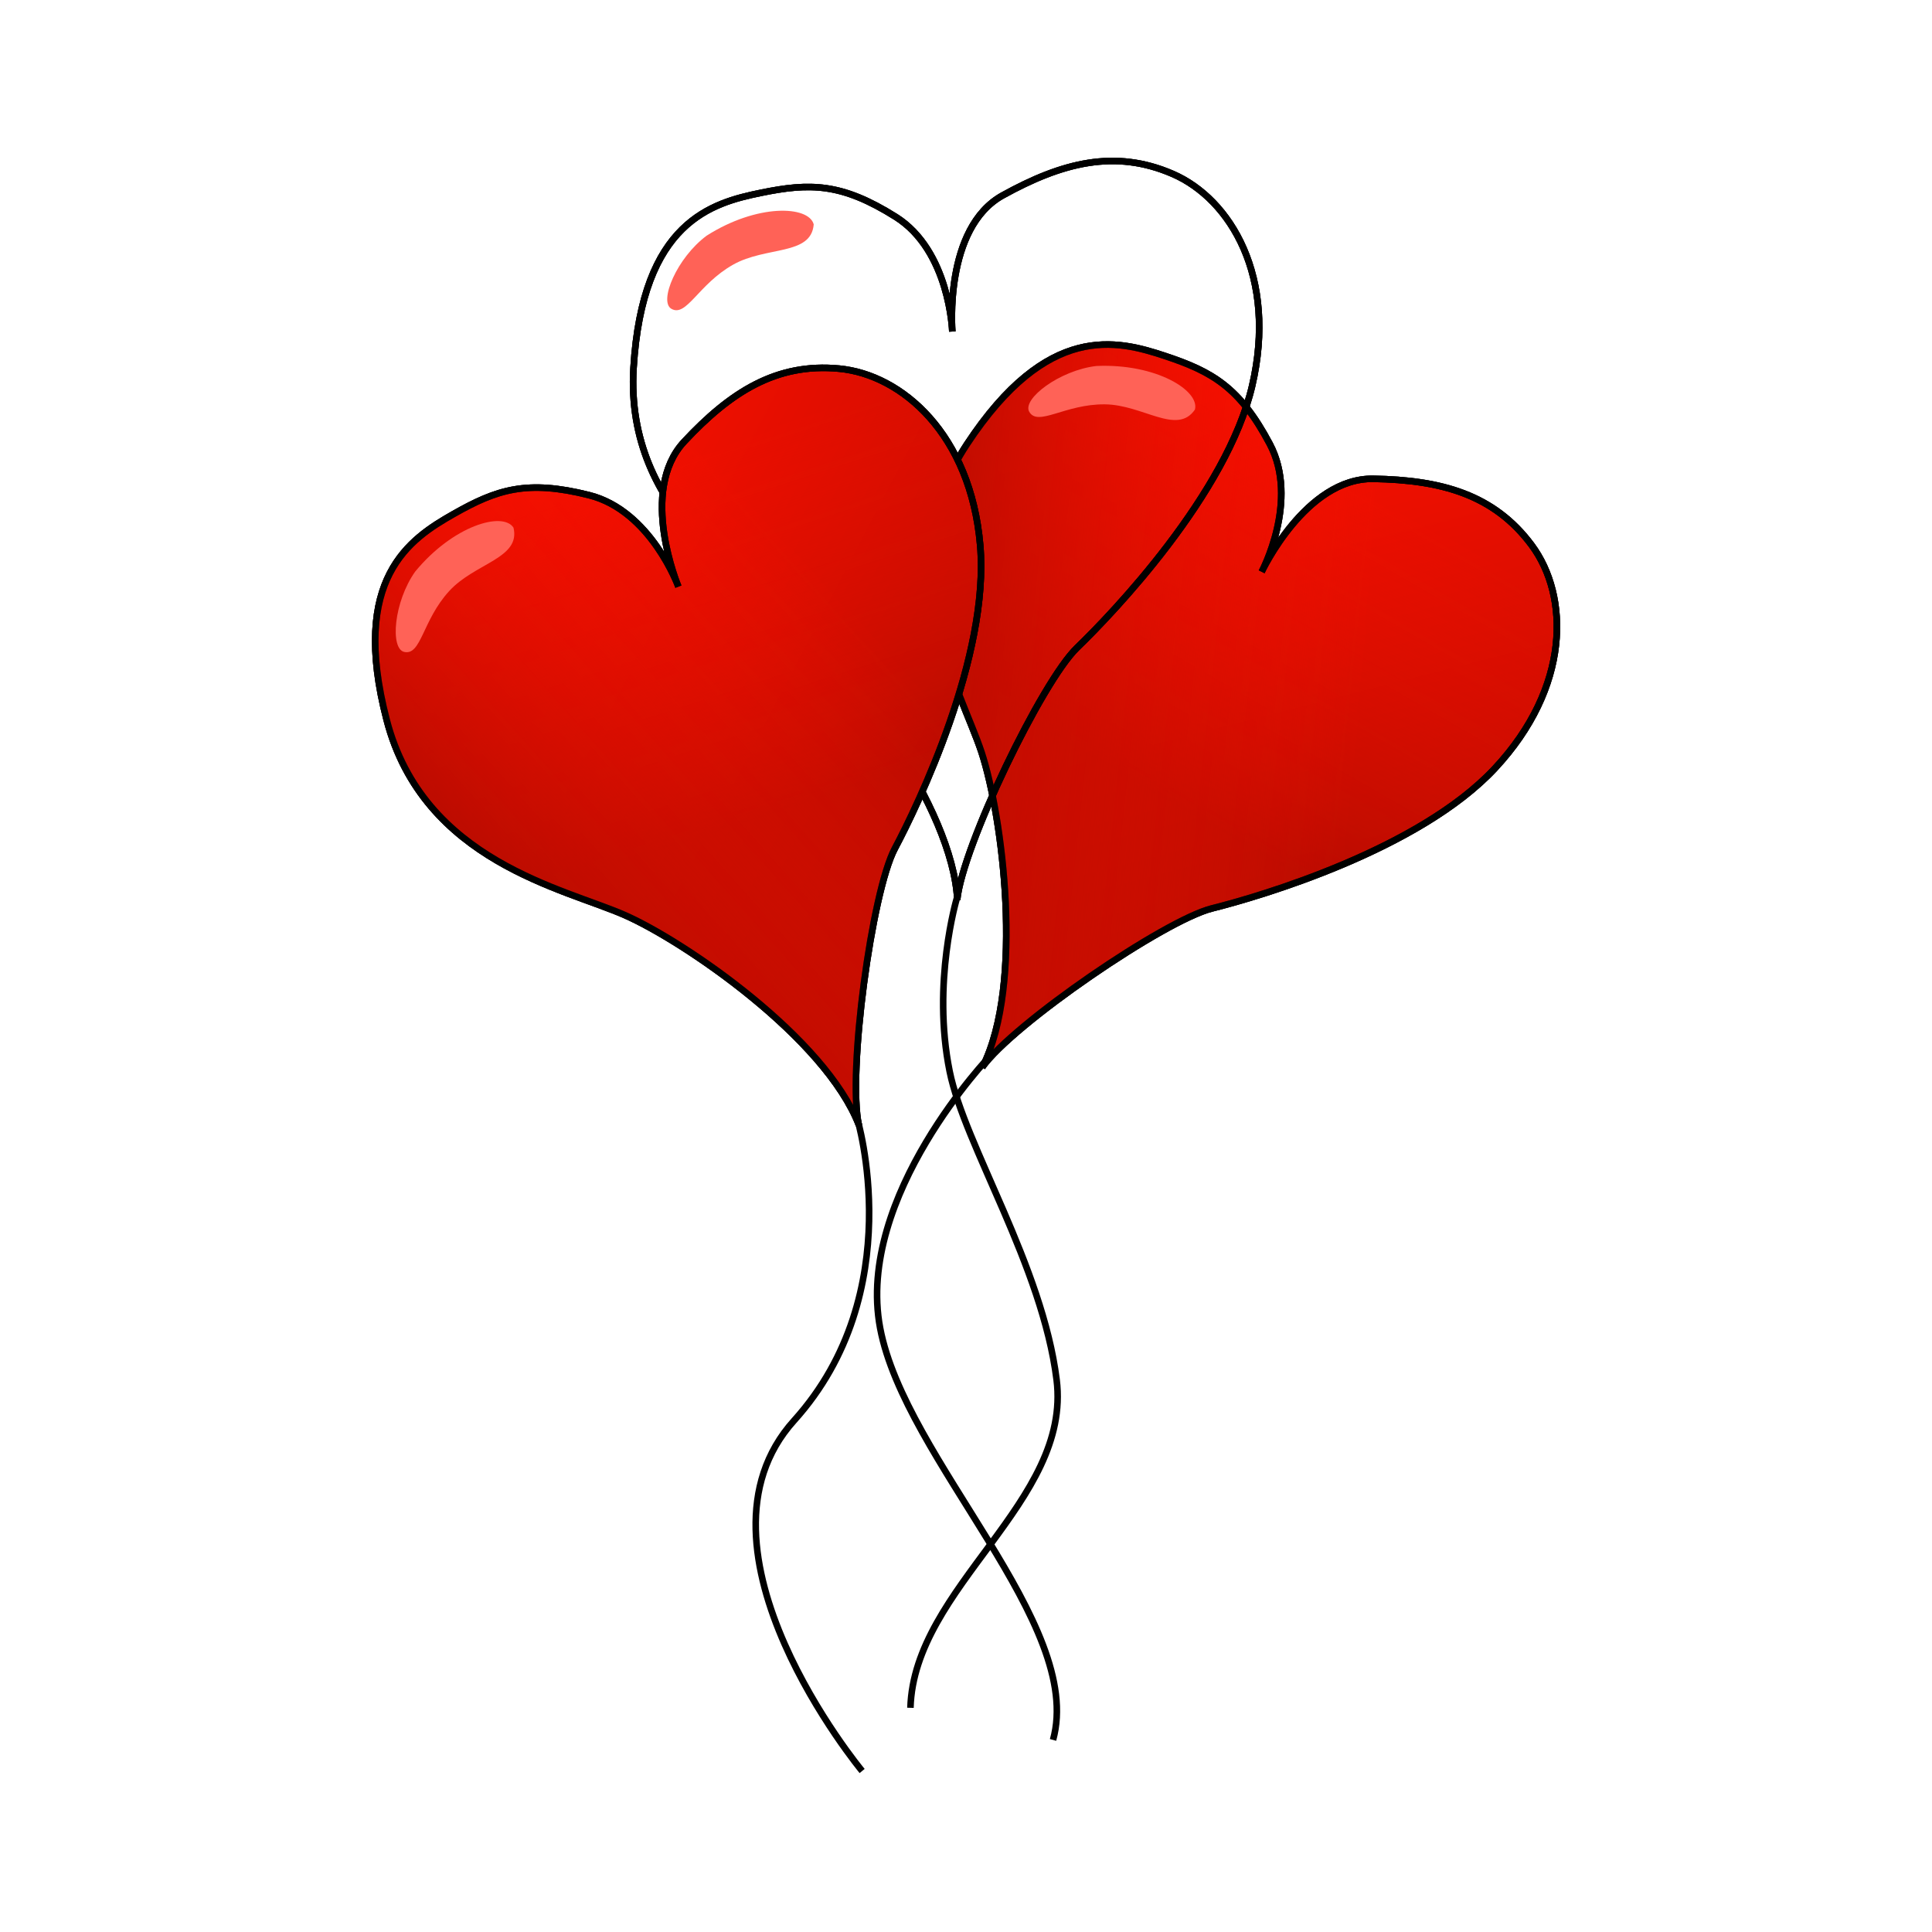 <svg:svg xmlns:dc="http://purl.org/dc/elements/1.1/" xmlns:ns1="http://sodipodi.sourceforge.net/DTD/sodipodi-0.dtd" xmlns:ns2="http://www.inkscape.org/namespaces/inkscape" xmlns:ns3="http://www.w3.org/1999/xlink" xmlns:ns5="http://creativecommons.org/ns#" xmlns:rdf="http://www.w3.org/1999/02/22-rdf-syntax-ns#" xmlns:svg="http://www.w3.org/2000/svg" height="692.003" id="svg1237" version="1.1" viewBox="-133.295 -56.491 692.003 692.003" width="692.003" ns1:docname="_svgclean2.svg" ns1:version="0.32" ns2:version="0.48.3.1 r9886">
  <svg:defs id="defs3">
    <svg:linearGradient id="linearGradient2418">
      <svg:stop id="stop2419" offset="0" style="stop-color:#ff1000" />
      <svg:stop id="stop2420" offset="1" style="stop-color:#b00b00" />
    </svg:linearGradient>
    <svg:linearGradient id="linearGradient2422">
      <svg:stop id="stop2423" offset="0" style="stop-color:#ff1000;stop-opacity:0" />
      <svg:stop id="stop2424" offset="1" style="stop-color:#b00b00" />
    </svg:linearGradient>
    <svg:linearGradient gradientTransform="matrix(.921 0 0 1.085 -43.332 -125.24)" gradientUnits="userSpaceOnUse" id="linearGradient1163" x1="219.49" x2="478.62" y1="240.03" y2="552.64" ns2:collect="always" ns3:href="#linearGradient2418" />
    <svg:linearGradient gradientTransform="matrix(.921 0 0 1.085 -43.332 -125.24)" gradientUnits="userSpaceOnUse" id="linearGradient1164" x1="356.25" x2="356.25" y1="203.25" y2="402.46" ns2:collect="always" ns3:href="#linearGradient2422" />
    <svg:linearGradient gradientTransform="matrix(.921 0 0 1.085 -43.332 -125.24)" gradientUnits="userSpaceOnUse" id="linearGradient1165" x1="482.22" x2="215.89" y1="331.97" y2="469.89" ns2:collect="always" ns3:href="#linearGradient2422" />
  </svg:defs>
  <ns1:namedview bordercolor="#666666" borderopacity="1.0" id="base" pagecolor="#ffffff" showgrid="false" ns2:current-layer="layer1" ns2:cx="382.10336" ns2:cy="-453.45486" ns2:pageopacity="0.0" ns2:pageshadow="2" ns2:window-height="645" ns2:window-maximized="0" ns2:window-width="674" ns2:window-x="0" ns2:window-y="0" ns2:zoom="0.61399265" />
  <svg:g id="layer1" transform="translate(-4.116 -7.435)" ns2:groupmode="layer" ns2:label="Layer 1">
    <svg:g id="g1174" transform="matrix(.544 .313 -.313 .544 199.37 -1.002)">
      <svg:path d="m302.88 495.97c-2.88-53.26-61.9-130.28-89.97-155.47-28.07-25.2-100.05-64.78-95.01-148.28 5.04-83.49 44.63-94.291 72.7-100.05 28.07-5.758 46.06-5.758 77.01 13.68 30.95 19.43 32.39 65.5 32.39 65.5s-5.03-59.03 28.8-77.74c33.83-18.714 64.06-26.632 97.17-12.236s59.74 59.026 45.34 120.93c-14.39 61.9-79.89 130.28-100.05 149.71-20.15 19.44-65.44 113.48-68.5 144.02" id="path1175" style="stroke:#000000;stroke-width:3.75;fill:url(#linearGradient1163);fill-rule:evenodd" transform="translate(-5.09,-52.932)" ns1:nodetypes="ccccccccccc" ns2:connector-curvature="0" />
      <svg:path d="m302.88 495.97c-2.88-53.26-61.9-130.28-89.97-155.47-28.07-25.2-100.05-64.78-95.01-148.28 5.04-83.49 44.63-94.291 72.7-100.05 28.07-5.758 46.06-5.758 77.01 13.68 30.95 19.43 32.39 65.5 32.39 65.5s-5.03-59.03 28.8-77.74c33.83-18.714 64.06-26.632 97.17-12.236s59.74 59.026 45.34 120.93c-14.39 61.9-79.89 130.28-100.05 149.71-20.15 19.44-65.44 113.48-68.5 144.02" id="path1176" style="opacity:.6;stroke:#000000;stroke-width:3.75;fill:url(#linearGradient1164);fill-rule:evenodd" transform="translate(-5.09,-52.932)" ns1:nodetypes="ccccccccccc" ns2:connector-curvature="0" />
      <svg:path d="m302.88 495.97c-2.88-53.26-61.9-130.28-89.97-155.47-28.07-25.2-100.05-64.78-95.01-148.28 5.04-83.49 44.63-94.291 72.7-100.05 28.07-5.758 46.06-5.758 77.01 13.68 30.95 19.43 32.39 65.5 32.39 65.5s-5.03-59.03 28.8-77.74c33.83-18.714 64.06-26.632 97.17-12.236s59.74 59.026 45.34 120.93c-14.39 61.9-79.89 130.28-100.05 149.71-20.15 19.44-65.44 113.48-68.5 144.02" id="path1177" style="stroke:#000000;stroke-width:3.75;fill:url(#linearGradient1165);fill-rule:evenodd" transform="translate(-5.09,-52.932)" ns1:nodetypes="ccccccccccc" ns2:connector-curvature="0" />
      <svg:path d="m220.83 110.17c-2.88-10.801-32.35-11.892-61.18 6.47-16.99 12.62-27.43 37.51-20.16 41.75 8.64 5.04 15.39-13.98 35.27-25.19 18.95-10.69 44.63-5.04 46.07-23.03z" id="path1178" style="fill-rule:evenodd;fill:#ff6257" transform="translate(-5.09,-52.932)" ns1:nodetypes="ccccc" ns2:connector-curvature="0" />
    </svg:g>
    <svg:g id="g1158" transform="matrix(.627 0 0 .627 27.01 -4.581)">
      <svg:path d="m302.88 495.97c-2.88-53.26-61.9-130.28-89.97-155.47-28.07-25.2-100.05-64.78-95.01-148.28 5.04-83.49 44.63-94.291 72.7-100.05 28.07-5.758 46.06-5.758 77.01 13.68 30.95 19.43 32.39 65.5 32.39 65.5s-5.03-59.03 28.8-77.74c33.83-18.714 64.06-26.632 97.17-12.236s59.74 59.026 45.34 120.93c-14.39 61.9-79.89 130.28-100.05 149.71-20.15 19.44-65.44 113.48-68.5 144.02" id="path1113" style="fill-rule:evenodd;stroke:#000000;stroke-width:3.75;fill:url(#linearGradient1163)" transform="translate(-5.09,-52.932)" ns1:nodetypes="ccccccccccc" ns2:connector-curvature="0" />
      <svg:path d="m302.88 495.97c-2.88-53.26-61.9-130.28-89.97-155.47-28.07-25.2-100.05-64.78-95.01-148.28 5.04-83.49 44.63-94.291 72.7-100.05 28.07-5.758 46.06-5.758 77.01 13.68 30.95 19.43 32.39 65.5 32.39 65.5s-5.03-59.03 28.8-77.74c33.83-18.714 64.06-26.632 97.17-12.236s59.74 59.026 45.34 120.93c-14.39 61.9-79.89 130.28-100.05 149.71-20.15 19.44-65.44 113.48-68.5 144.02" id="path2439" style="opacity:.6;fill-rule:evenodd;stroke:#000000;stroke-width:3.75;fill:url(#linearGradient1164)" transform="translate(-5.09,-52.932)" ns1:nodetypes="ccccccccccc" ns2:connector-curvature="0" />
      <svg:path d="m302.88 495.97c-2.88-53.26-61.9-130.28-89.97-155.47-28.07-25.2-100.05-64.78-95.01-148.28 5.04-83.49 44.63-94.291 72.7-100.05 28.07-5.758 46.06-5.758 77.01 13.68 30.95 19.43 32.39 65.5 32.39 65.5s-5.03-59.03 28.8-77.74c33.83-18.714 64.06-26.632 97.17-12.236s59.74 59.026 45.34 120.93c-14.39 61.9-79.89 130.28-100.05 149.71-20.15 19.44-65.44 113.48-68.5 144.02" id="path2421" style="fill-rule:evenodd;stroke:#000000;stroke-width:3.75;fill:url(#linearGradient1165)" transform="translate(-5.09,-52.932)" ns1:nodetypes="ccccccccccc" ns2:connector-curvature="0" />
      <svg:path d="m220.83 110.17c-2.88-10.801-32.35-11.892-61.18 6.47-16.99 12.62-27.43 37.51-20.16 41.75 8.64 5.04 15.39-13.98 35.27-25.19 18.95-10.69 44.63-5.04 46.07-23.03z" id="path2427" style="fill-rule:evenodd;fill:#ff6257" transform="translate(-5.09,-52.932)" ns1:nodetypes="ccccc" ns2:connector-curvature="0" />
    </svg:g>
    <svg:g id="g1166" transform="matrix(.596 -.194 .194 .596 -84.939 147.68)">
      <svg:path d="m302.88 495.97c-2.88-53.26-61.9-130.28-89.97-155.47-28.07-25.2-100.05-64.78-95.01-148.28 5.04-83.49 44.63-94.291 72.7-100.05 28.07-5.758 46.06-5.758 77.01 13.68 30.95 19.43 32.39 65.5 32.39 65.5s-5.03-59.03 28.8-77.74c33.83-18.714 64.06-26.632 97.17-12.236s59.74 59.026 45.34 120.93c-14.39 61.9-79.89 130.28-100.05 149.71-20.15 19.44-65.44 113.48-68.5 144.02" id="path1167" style="stroke:#000000;stroke-width:3.75;fill:url(#linearGradient1163);fill-rule:evenodd" transform="translate(-5.09,-52.932)" ns1:nodetypes="ccccccccccc" ns2:connector-curvature="0" />
      <svg:path d="m302.88 495.97c-2.88-53.26-61.9-130.28-89.97-155.47-28.07-25.2-100.05-64.78-95.01-148.28 5.04-83.49 44.63-94.291 72.7-100.05 28.07-5.758 46.06-5.758 77.01 13.68 30.95 19.43 32.39 65.5 32.39 65.5s-5.03-59.03 28.8-77.74c33.83-18.714 64.06-26.632 97.17-12.236s59.74 59.026 45.34 120.93c-14.39 61.9-79.89 130.28-100.05 149.71-20.15 19.44-65.44 113.48-68.5 144.02" id="path1168" style="opacity:.6;stroke:#000000;stroke-width:3.75;fill:url(#linearGradient1164);fill-rule:evenodd" transform="translate(-5.09,-52.932)" ns1:nodetypes="ccccccccccc" ns2:connector-curvature="0" />
      <svg:path d="m302.88 495.97c-2.88-53.26-61.9-130.28-89.97-155.47-28.07-25.2-100.05-64.78-95.01-148.28 5.04-83.49 44.63-94.291 72.7-100.05 28.07-5.758 46.06-5.758 77.01 13.68 30.95 19.43 32.39 65.5 32.39 65.5s-5.03-59.03 28.8-77.74c33.83-18.714 64.06-26.632 97.17-12.236s59.74 59.026 45.34 120.93c-14.39 61.9-79.89 130.28-100.05 149.71-20.15 19.44-65.44 113.48-68.5 144.02" id="path1169" style="stroke:#000000;stroke-width:3.75;fill:url(#linearGradient1165);fill-rule:evenodd" transform="translate(-5.09,-52.932)" ns1:nodetypes="ccccccccccc" ns2:connector-curvature="0" />
      <svg:path d="m220.83 110.17c-2.88-10.801-32.35-11.892-61.18 6.47-16.99 12.62-27.43 37.51-20.16 41.75 8.64 5.04 15.39-13.98 35.27-25.19 18.95-10.69 44.63-5.04 46.07-23.03z" id="path1170" style="fill-rule:evenodd;fill:#ff6257" transform="translate(-5.09,-52.932)" ns1:nodetypes="ccccc" ns2:connector-curvature="0" />
    </svg:g>
    <svg:path d="m177.81 351.4s18.96 62.31-22.57 108.36c-41.54 46.06 24.38 125.52 24.38 125.52" id="path1183" style="stroke:#000000;stroke-width:2.352;fill:none" ns2:connector-curvature="0" />
    <svg:path d="m213.52 272.77s-8.99 30.21-2.55 61.93c5.38 26.59 33.2 69.6 38.31 110.46 5.47 43.75-51.08 74.07-52.36 117.49" id="path1805" style="stroke:#000000;stroke-width:2.352;fill:none" ns1:nodetypes="cccc" ns2:connector-curvature="0" />
    <svg:path d="m225.65 328.96s-48.52 50.44-39.58 97.69c8.93 47.25 73.42 105.99 61.93 147.5" id="path1806" style="stroke:#000000;stroke-width:2.352;fill:none" ns1:nodetypes="ccc" ns2:connector-curvature="0" />
  </svg:g>
</svg:svg>